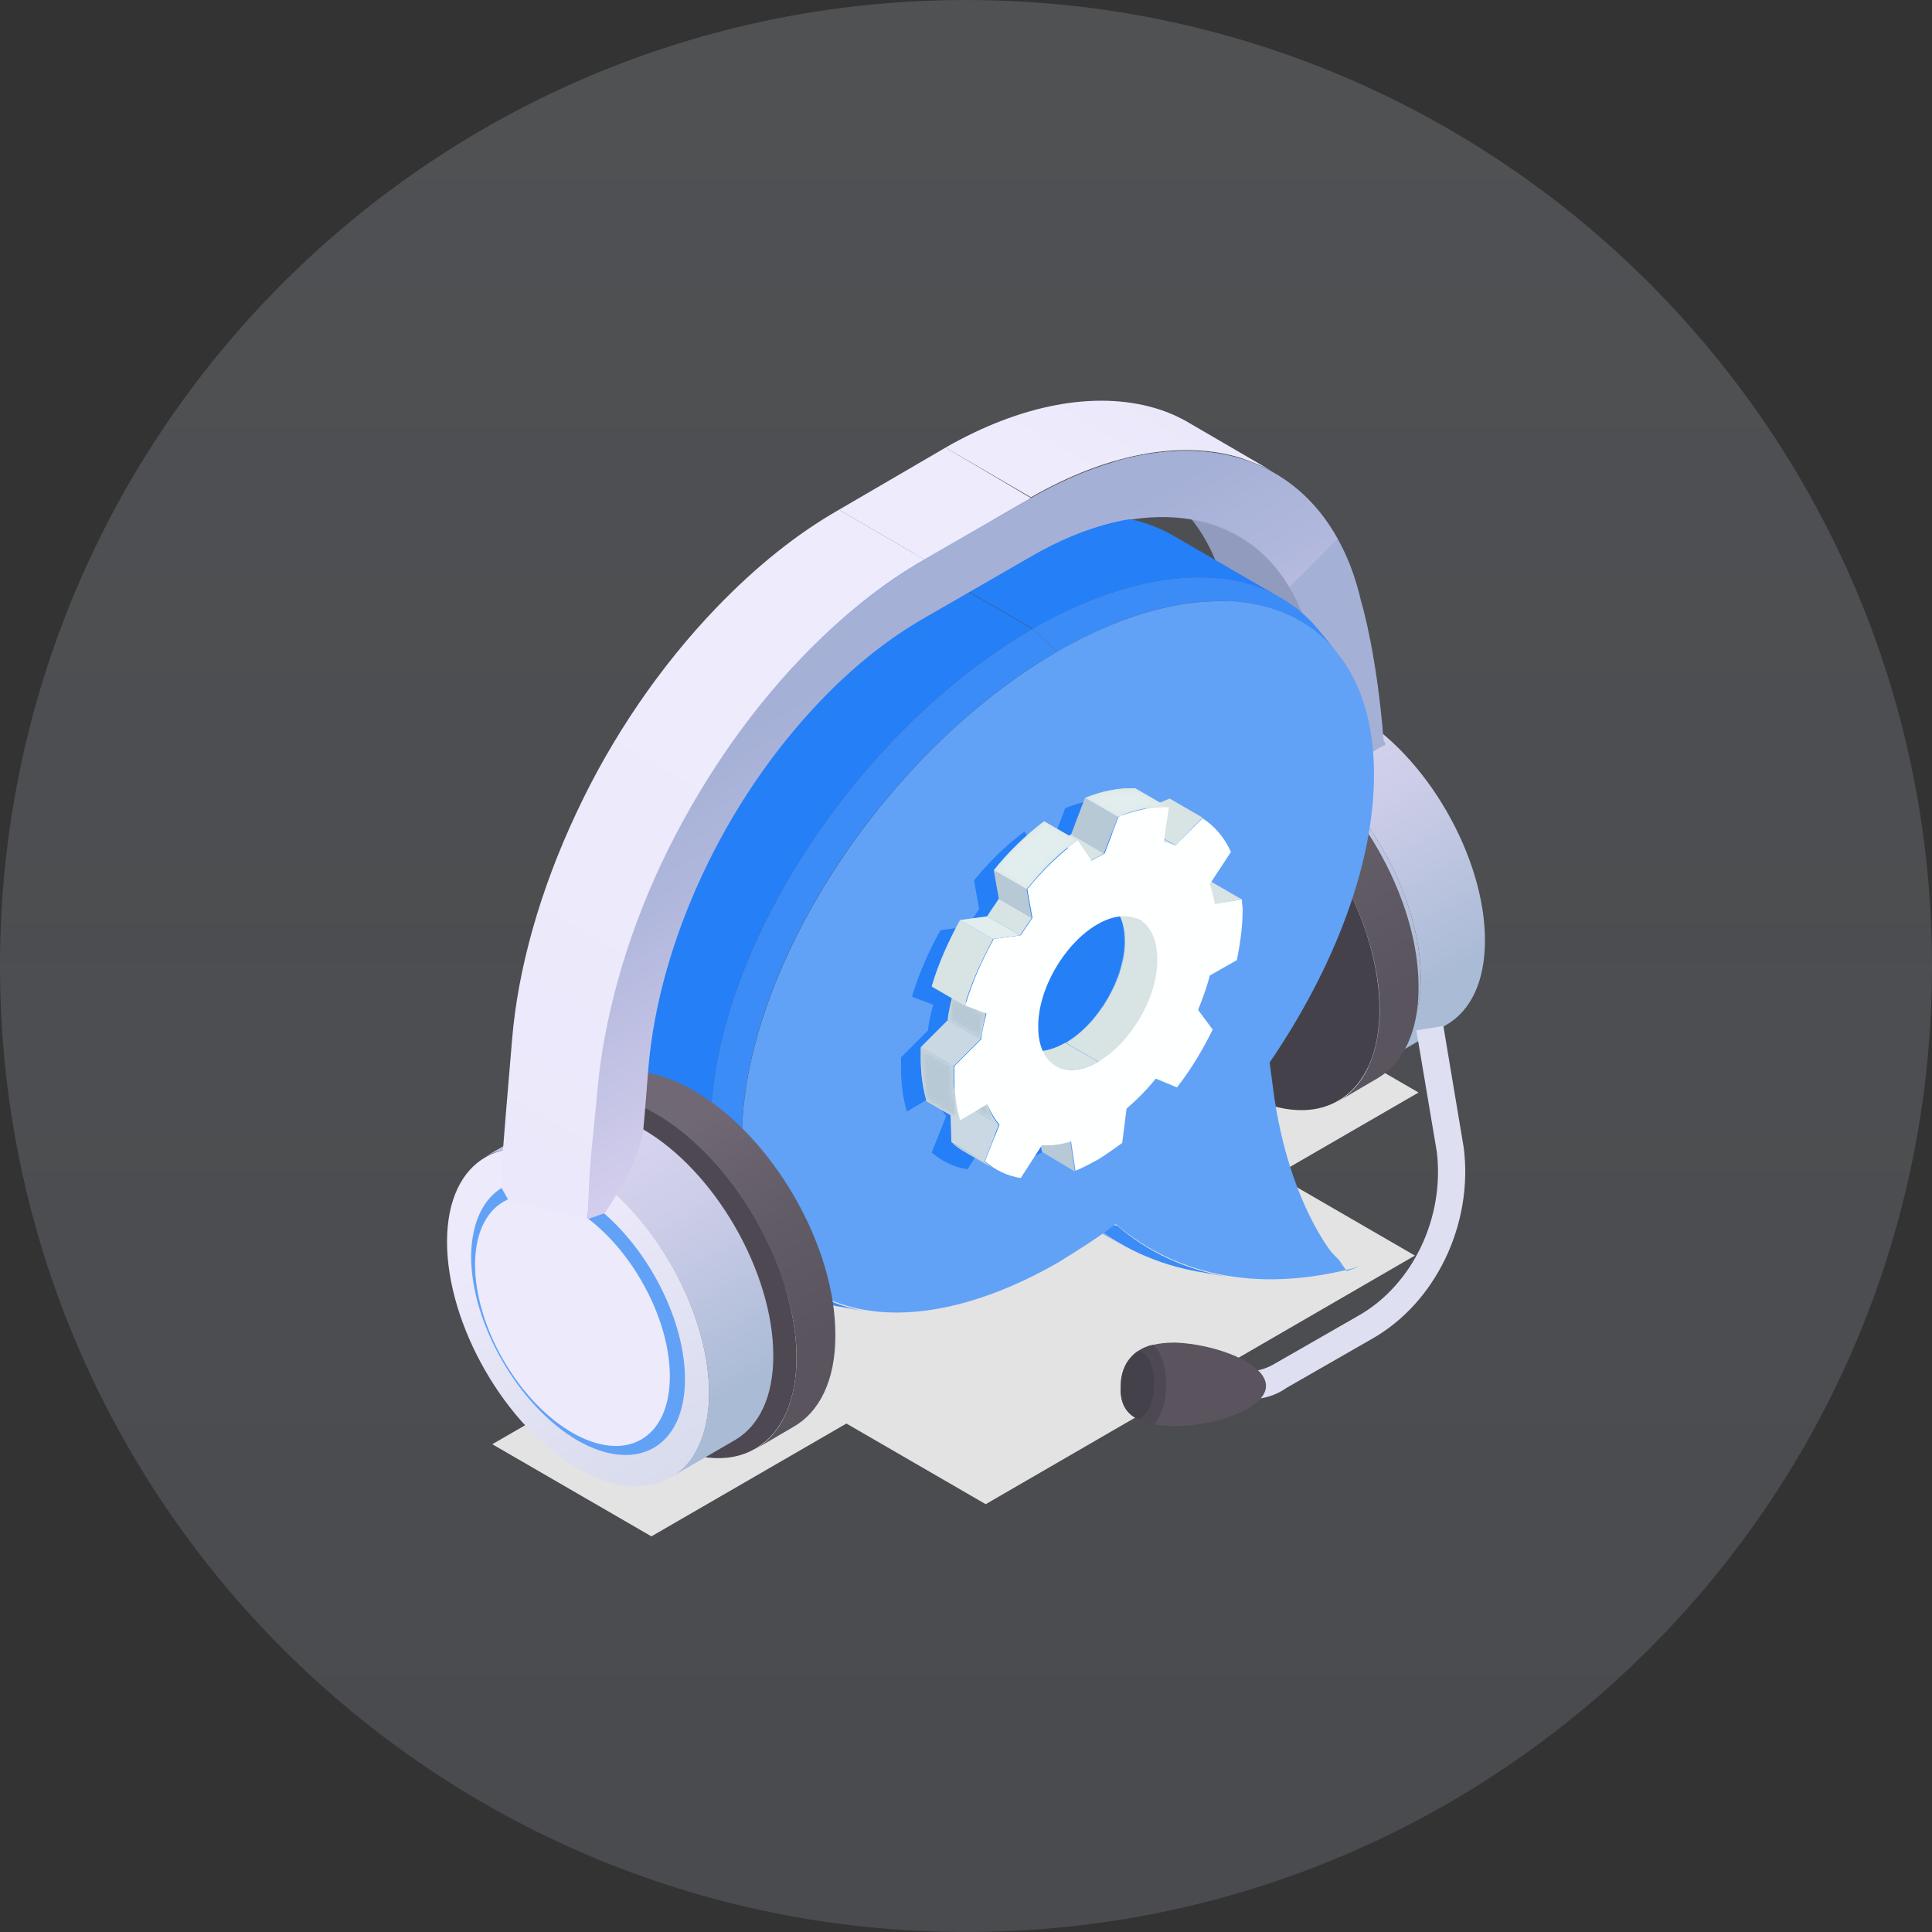 <svg width="376" height="376" viewBox="0 0 376 376" fill="none" xmlns="http://www.w3.org/2000/svg">
<rect x="0" y="0" width="376" height="376" fill="#333333" stroke="none"/>
<path d="M188 376C291.83 376 376 291.83 376 188C376 84.171 291.83 0 188 0C84.171 0 0 84.171 0 188C0 291.83 84.171 376 188 376Z" fill="url(#paint0_linear_1285_35029)" fill-opacity="0.6"/>
<g clip-path="url(#clip0_1285_35029)">
<path d="M191.835 292.74L160.868 274.81L244.395 226.426L275.363 244.356L191.835 292.74Z" fill="#E3E3E3"/>
<path d="M126.775 299.001L95.807 281.071L245.105 194.691L276.073 212.622L126.775 299.001Z" fill="#E3E3E3"/>
<path d="M251.071 146.165L263.572 138.908C256.469 134.781 250.077 134.496 245.389 137.058L232.888 144.315C237.576 141.611 243.969 142.038 251.071 146.165Z" fill="url(#paint1_linear_1285_35029)"/>
<path d="M251.071 146.164L263.572 138.906C277.635 147.018 289 166.798 289 183.021C289 191.132 286.158 196.682 281.613 199.386L269.112 206.644C273.658 203.94 276.499 198.248 276.499 190.278C276.499 174.056 265.135 154.275 251.071 146.164Z" fill="url(#paint2_linear_1285_35029)"/>
<path d="M251.071 146.166C265.135 154.278 276.499 174.058 276.499 190.281C276.499 206.504 264.993 213.05 250.929 204.938C236.866 196.827 225.502 177.047 225.502 160.824C225.502 144.459 237.008 137.913 251.071 146.166Z" fill="url(#paint3_linear_1285_35029)"/>
<path d="M249.935 154.421C239.423 148.444 231.042 153.282 230.9 165.236C230.9 177.19 239.281 191.847 249.793 197.966C260.305 203.943 268.686 199.105 268.828 187.151C268.97 175.197 260.305 160.398 249.935 154.421Z" fill="url(#paint4_linear_1285_35029)"/>
<path d="M255.191 125.106L238.571 115.43C238.713 115.857 241.838 126.245 242.974 144.175C245.673 145.171 253.77 149.156 259.594 153.994C258.458 135.922 255.333 125.533 255.191 125.106Z" fill="#919BBD"/>
<path d="M241.128 104.329L224.507 94.652C231.326 98.637 236.298 105.61 238.571 115.571L255.191 125.248C253.06 115.287 247.946 108.314 241.128 104.329Z" fill="#919BBD"/>
<path d="M216.978 89.814C225.786 87.252 234.167 87.11 241.412 89.244C253.202 92.802 261.583 102.621 264.85 116.852C265.277 118.275 267.976 127.809 269.254 143.89C269.254 144.459 269.822 144.459 269.538 145.028C264.85 146.878 259.595 153.851 259.595 153.851C258.458 135.92 255.333 125.532 255.191 125.248C250.787 105.894 235.587 97.356 216.836 101.767C216.978 97.64 216.978 93.798 216.978 89.814Z" fill="#A5B0D6"/>
<path d="M260.457 214.2C271.174 207.96 271.138 187.864 260.375 169.313C249.613 150.762 232.2 140.782 221.483 147.022C210.765 153.262 210.802 173.359 221.564 191.909C232.327 210.46 249.74 220.44 260.457 214.2Z" fill="#45414A"/>
<path d="M229.053 142.611C234.025 139.765 240.986 140.049 248.657 144.603C263.856 153.426 276.215 174.772 276.073 192.275C276.073 200.956 272.948 207.075 267.976 209.921L260.447 214.332C265.419 211.486 268.402 205.367 268.544 196.687C268.544 179.183 256.328 157.837 241.128 149.014C233.457 144.603 226.496 144.176 221.524 147.022L229.053 142.611Z" fill="url(#paint5_linear_1285_35029)"/>
<path d="M259.594 244.501C258.742 243.22 257.748 242.082 256.753 240.801C257.89 242.366 259.168 243.789 260.589 245.212L262.151 247.489C261.299 246.635 260.447 245.639 259.594 244.501Z" fill="#61A2F7"/>
<path d="M217.973 242.082L197.091 229.986C194.96 228.705 192.829 227.282 190.982 225.574L211.864 237.67C213.711 239.378 215.842 240.801 217.973 242.082Z" fill="#61A2F7"/>
<path d="M238.855 248.485C237.008 248.201 235.019 247.774 233.173 247.489C225.218 246.066 217.973 242.793 212.007 237.812L217.405 238.524C223.513 243.789 230.758 247.062 238.855 248.485Z" fill="#3B8CF7"/>
<path d="M213.143 99.775C214.99 100.059 216.837 100.486 218.683 100.771C208.029 98.921 194.676 101.909 180.045 110.305L175.215 109.167C189.562 100.771 202.631 97.925 213.143 99.775Z" fill="#61A2F7"/>
<path d="M228.485 104.328L249.367 116.424C237.718 109.735 220.388 111.158 201.068 122.4L180.187 110.304C199.506 99.062 216.836 97.497 228.485 104.328Z" fill="#257FF7"/>
<path d="M256.47 122.402C257.606 123.825 258.885 125.248 260.021 126.814C249.651 114.149 229.195 113.295 205.757 126.814L200.927 122.402C224.934 108.599 245.674 109.452 256.47 122.402Z" fill="#3B8CF7"/>
<path d="M124.928 232.547C123.791 231.124 122.513 229.7 121.377 228.135C116.689 222.443 113.99 214.332 113.99 204.228C113.848 171.498 141.264 128.806 175.357 109.168L180.187 110.306C145.384 130.371 117.257 174.059 117.399 207.785C117.399 218.316 120.098 226.57 124.928 232.547Z" fill="#61A2F7"/>
<path d="M152.912 250.618L132.03 238.522C122.939 233.256 117.399 222.726 117.257 207.784C117.115 174.057 145.241 130.37 180.045 110.305L200.926 122.401C166.265 142.466 138.139 186.153 138.281 219.88C138.281 234.822 143.821 245.352 152.912 250.618Z" fill="#257FF7"/>
<path d="M205.756 126.813C239.849 107.175 267.407 117.99 267.407 150.721C267.407 167.939 259.879 188.005 247.094 206.789L247.662 211.058C249.651 227.423 255.475 240.515 262.151 247.346L264.566 246.492C245.957 251.615 229.621 248.769 217.121 238.238C213.001 241.369 209.45 243.504 206.04 245.638C171.948 265.276 144.389 254.461 144.389 221.731C144.389 189.143 171.663 146.594 205.756 126.813Z" fill="#61A2F7"/>
<path d="M230.332 185.158L225.076 188.146C224.507 190.423 223.655 192.7 222.803 194.834L225.644 198.677C223.655 202.661 221.382 206.503 218.683 209.919L214.564 208.211C212.859 210.346 210.87 212.338 208.882 214.045L208.029 220.734C206.467 221.872 205.046 222.868 203.484 223.865C201.921 224.718 200.358 225.572 198.938 226.141L198.085 220.449C196.097 221.018 194.25 221.303 192.403 221.161L188.284 227.564C185.585 227.138 183.312 225.999 181.323 224.291L184.164 217.176C183.17 216.038 182.46 214.757 181.749 213.192L176.493 216.322C175.783 213.903 175.357 211.057 175.357 207.926C175.357 207.215 175.357 206.503 175.357 205.792L180.613 200.526C180.755 198.819 181.181 197.253 181.607 195.546L177.488 193.98C178.766 189.569 180.755 185.158 183.028 181.031L188.284 180.319C188.994 179.181 189.846 178.042 190.557 176.904L189.562 171.354C192.545 167.654 195.813 164.523 199.364 161.819L202.063 165.804C202.489 165.519 202.915 165.235 203.341 165.092C203.768 164.808 204.194 164.666 204.62 164.381L207.319 157.266C210.87 155.843 214.138 155.273 217.121 155.416L216.126 162.104C216.979 162.246 217.689 162.531 218.399 162.816L223.655 157.55C225.928 158.973 227.917 161.25 229.195 164.096L225.076 170.5C225.502 171.639 225.786 172.919 226.07 174.342L231.326 173.488C231.326 174.2 231.468 174.769 231.468 175.481C231.468 178.611 231.042 181.885 230.332 185.158Z" fill="#257FF7"/>
<path d="M168.254 255.173C166.407 254.888 164.561 254.462 162.714 254.177C147.798 251.615 138.281 239.662 138.281 219.881C138.139 186.155 166.265 142.467 200.926 122.402L205.756 126.814C171.663 146.594 144.247 189.143 144.389 221.874C144.531 240.943 153.765 252.612 168.254 255.173Z" fill="#3B8CF7"/>
<path d="M147 281.927C157.717 275.687 157.681 255.59 146.918 237.039C136.156 218.489 118.743 208.509 108.026 214.749C97.308 220.988 97.345 241.085 108.107 259.636C118.87 278.187 136.283 288.167 147 281.927Z" fill="#4D4852"/>
<path d="M115.553 210.345C120.525 207.499 127.485 207.784 135.156 212.337C150.356 221.16 162.715 242.506 162.572 260.01C162.572 268.69 159.447 274.809 154.475 277.655L146.947 282.067C151.918 279.221 154.902 273.102 155.044 264.421C155.044 246.917 142.827 225.572 127.627 216.749C119.956 212.195 112.996 211.768 108.024 214.614L115.553 210.345Z" fill="url(#paint6_linear_1285_35029)"/>
<path d="M112.57 226.993L125.07 219.736C117.968 215.609 111.575 215.324 106.887 217.886L94.387 225.143C99.075 222.582 105.467 223.009 112.57 226.993Z" fill="#BFC0E3"/>
<path d="M112.569 226.996L125.07 219.738C139.133 227.85 150.498 247.63 150.498 263.853C150.498 271.964 147.657 277.514 143.111 280.218L130.61 287.476C135.156 284.772 137.997 279.08 137.997 271.11C137.997 254.888 126.633 235.25 112.569 226.996Z" fill="url(#paint7_linear_1285_35029)"/>
<path d="M112.57 226.996C126.633 235.107 137.997 254.888 137.997 271.111C137.997 287.333 126.491 293.879 112.428 285.768C98.364 277.657 87 257.876 87 241.653C87 225.431 98.506 218.885 112.57 226.996Z" fill="url(#paint8_linear_1285_35029)"/>
<path d="M112.569 232.543C124.076 239.231 133.309 255.312 133.309 268.404C133.309 281.638 123.934 286.904 112.427 280.358C100.921 273.669 91.688 257.589 91.688 244.497C91.83 231.262 101.063 225.855 112.569 232.543Z" fill="#61A2F7"/>
<path d="M124.83 280.128C132.224 275.823 132.209 261.977 124.798 249.202C117.386 236.427 105.384 229.561 97.991 233.866C90.597 238.17 90.612 252.016 98.023 264.791C105.435 277.566 117.437 284.432 124.83 280.128Z" fill="#EDEAFB"/>
<path d="M224.792 79.424C227.207 80.135 229.48 81.131 231.61 82.412L248.231 92.089C246.1 90.808 243.827 89.954 241.412 89.1C229.764 85.543 215.274 88.389 200.643 96.785L184.022 87.108C198.654 78.712 213.143 76.008 224.792 79.424Z" fill="url(#paint9_linear_1285_35029)"/>
<path d="M200.642 96.928L184.022 87.109L163.282 99.205L179.902 108.882L200.642 96.928Z" fill="#EEEBFC"/>
<path d="M179.903 108.88L163.283 99.203C155.043 103.899 147.088 110.303 139.418 118.272C128.621 129.514 119.104 143.318 112.143 158.26C105.183 173.06 100.779 188.428 99.643 202.517C98.932 211.055 97.654 225.712 97.654 227.562C97.654 227.847 97.654 231.262 97.654 231.262L98.932 233.539L114.416 237.239C113.99 239.801 115.553 221.87 116.405 212.193C117.683 198.105 121.945 182.736 128.906 167.937C136.008 152.994 145.384 139.191 156.18 127.949C163.709 119.98 171.664 113.576 179.903 108.88Z" fill="url(#paint10_linear_1285_35029)"/>
<path d="M116.263 212.195C117.541 198.107 121.803 182.738 128.763 167.938C135.866 152.996 145.242 139.192 156.038 127.95C163.567 120.124 171.664 113.72 179.903 108.881L200.642 96.928C215.274 88.532 229.763 85.686 241.412 89.243C249.509 91.663 256.043 97.07 260.305 104.897C257.18 108.028 254.055 111.158 250.929 114.289C241.838 98.635 222.235 95.789 200.642 108.312L179.903 120.266C172.942 124.25 166.123 129.658 159.731 136.346C141.122 155.7 128.337 183.022 126.206 207.641C125.922 210.914 125.638 215.183 125.212 219.737C124.644 226.141 117.683 236.102 117.683 236.102L114.416 237.241C114.558 226.71 115.41 221.872 116.263 212.195Z" fill="url(#paint11_linear_1285_35029)"/>
<path d="M242.406 272.39C239.707 272.39 236.866 271.678 234.451 270.255L232.605 269.259L235.304 264.563L237.15 265.559C240.418 267.409 244.537 267.409 247.804 265.559L264.425 256.025C274.937 250.048 281.187 236.956 279.624 224.148L275.647 200.526L280.903 199.672L284.88 223.437C286.727 238.379 279.34 253.606 266.982 260.579L250.361 270.113C247.947 271.821 245.247 272.39 242.406 272.39Z" fill="#DEE0F1"/>
<path d="M246.384 269.827C246.242 274.239 236.156 277.654 228.201 277.512C226.922 277.512 225.786 277.37 224.792 277.227C223.513 276.943 222.519 276.658 221.666 276.231C218.967 274.95 218.115 272.673 218.257 269.827C218.257 267.266 219.109 264.704 221.524 262.997C222.377 262.427 223.229 262.001 224.507 261.716C225.644 261.431 227.064 261.289 228.769 261.289C236.44 261.574 246.526 265.274 246.384 269.827Z" fill="#5B545F"/>
<path d="M226.07 274.665C225.644 275.661 225.218 276.515 224.65 277.226C223.371 276.941 222.377 276.657 221.525 276.23C218.826 274.949 217.973 272.672 218.116 269.826C218.116 267.265 218.968 264.703 221.383 262.996C222.235 262.426 223.087 261.999 224.366 261.715C224.65 261.857 224.934 262.142 225.076 262.426C227.065 265.13 227.633 270.538 226.07 274.665Z" fill="#4D4852"/>
<path d="M236.44 175.909L230.048 172.209L235.304 171.355L241.696 175.055L236.44 175.909Z" fill="#D8E3E3"/>
<path d="M209.166 227.99L202.773 224.148L201.779 218.598L208.313 222.298L209.166 227.99Z" fill="#B8C9D6"/>
<path d="M215.558 175.48L221.95 179.18C224.081 180.461 225.36 183.023 225.36 186.58C225.36 193.98 220.246 202.945 213.853 206.645L207.461 202.945C213.853 199.245 219.109 190.28 218.967 182.88C218.825 179.18 217.547 176.619 215.558 175.48Z" fill="#D8E3E3"/>
<mask id="mask0_1285_35029" style="mask-type:luminance" maskUnits="userSpaceOnUse" x="207" y="175" width="19" height="32">
<path d="M215.558 175.48L221.95 179.18C224.081 180.461 225.36 183.023 225.36 186.58C225.36 193.98 220.246 202.945 213.853 206.645L207.461 202.945C213.853 199.245 219.109 190.28 218.967 182.88C218.825 179.18 217.547 176.619 215.558 175.48Z" fill="white"/>
</mask>
<g mask="url(#mask0_1285_35029)">
<path d="M213.711 206.645L207.319 202.945C213.711 199.245 218.967 190.28 218.825 182.88C218.825 179.18 217.547 176.619 215.416 175.48L221.808 179.18C223.939 180.461 225.218 183.023 225.218 186.58C225.36 193.98 220.104 202.945 213.711 206.645Z" fill="#D8E3E3"/>
</g>
<path d="M205.472 207.499L199.08 203.799C201.211 205.08 204.052 204.795 207.319 202.945L213.712 206.645C210.444 208.495 207.603 208.638 205.472 207.499Z" fill="#D8E3E3"/>
<mask id="mask1_1285_35029" style="mask-type:luminance" maskUnits="userSpaceOnUse" x="199" y="202" width="15" height="7">
<path d="M205.472 207.499L199.08 203.799C201.211 205.08 204.052 204.795 207.319 202.945L213.712 206.645C210.444 208.495 207.603 208.638 205.472 207.499Z" fill="white"/>
</mask>
<g mask="url(#mask1_1285_35029)">
<path d="M205.472 207.499L199.08 203.799C201.211 205.08 204.052 204.795 207.319 202.945L213.712 206.645C210.444 208.495 207.603 208.638 205.472 207.499Z" fill="#D8E3E3"/>
</g>
<path d="M228.769 164.522L219.109 158.972L227.633 155.414L234.025 159.114L228.769 164.522Z" fill="#D8E3E3"/>
<path d="M193.824 227.707L187.432 224.007C186.721 223.58 185.869 223.011 185.301 222.441L191.693 226.141C192.261 226.711 192.972 227.28 193.824 227.707Z" fill="#B8C9D6"/>
<mask id="mask2_1285_35029" style="mask-type:luminance" maskUnits="userSpaceOnUse" x="185" y="222" width="9" height="6">
<path d="M193.824 227.707L187.432 224.007C186.721 223.58 185.869 223.011 185.301 222.441L191.693 226.141C192.261 226.711 192.972 227.28 193.824 227.707Z" fill="white"/>
</mask>
<g mask="url(#mask2_1285_35029)">
<path d="M193.824 227.707L187.432 224.007C186.721 223.58 185.869 223.011 185.301 222.441L191.693 226.141C192.261 226.711 192.972 227.28 193.824 227.707Z" fill="#D8E3E3"/>
</g>
<path d="M226.354 163.812L216.836 158.262C217.689 158.404 218.399 158.689 219.109 158.973L228.627 164.523C228.059 164.239 227.206 163.954 226.354 163.812Z" fill="#D8E3E3"/>
<mask id="mask3_1285_35029" style="mask-type:luminance" maskUnits="userSpaceOnUse" x="216" y="158" width="13" height="7">
<path d="M226.354 163.812L216.836 158.262C217.689 158.404 218.399 158.689 219.109 158.973L228.627 164.523C228.059 164.239 227.206 163.954 226.354 163.812Z" fill="white"/>
</mask>
<g mask="url(#mask3_1285_35029)">
<path d="M226.354 163.812L216.836 158.262C217.689 158.404 218.399 158.689 219.109 158.973L228.627 164.523C228.059 164.239 227.206 163.954 226.354 163.812Z" fill="#D8E3E3"/>
</g>
<path d="M191.551 226.143L185.159 222.301L184.875 213.336L194.392 218.886L191.551 226.143Z" fill="#CAD8E3"/>
<path d="M194.392 218.884L184.874 213.334C183.88 212.195 186.295 212.765 185.727 211.199L192.119 214.899C192.687 216.465 193.398 217.888 194.392 218.884Z" fill="#D8E3E3"/>
<mask id="mask4_1285_35029" style="mask-type:luminance" maskUnits="userSpaceOnUse" x="184" y="211" width="11" height="8">
<path d="M194.392 218.884L184.874 213.334C183.88 212.195 186.295 212.765 185.727 211.199L192.119 214.899C192.687 216.465 193.398 217.888 194.392 218.884Z" fill="white"/>
</mask>
<g mask="url(#mask4_1285_35029)">
<path d="M194.392 218.884L184.874 213.334C183.88 212.195 186.295 212.765 185.727 211.199L192.119 214.899C192.687 216.465 193.398 217.888 194.392 218.884Z" fill="#B8C9D6"/>
</g>
<path d="M214.848 166.089L208.456 162.389L211.155 155.273L217.547 158.973L214.848 166.089Z" fill="#B8C9D6"/>
<path d="M217.547 158.973L211.154 155.274C214.706 153.85 217.973 153.281 220.956 153.424L227.348 157.123C224.365 156.839 221.098 157.408 217.547 158.973Z" fill="#D8E3E3"/>
<mask id="mask5_1285_35029" style="mask-type:luminance" maskUnits="userSpaceOnUse" x="211" y="153" width="17" height="6">
<path d="M217.547 158.973L211.154 155.274C214.706 153.85 217.973 153.281 220.956 153.424L227.348 157.123C224.365 156.839 221.098 157.408 217.547 158.973Z" fill="white"/>
</mask>
<g mask="url(#mask5_1285_35029)">
<path d="M217.547 158.973L211.154 155.274C214.706 153.85 217.973 153.281 220.956 153.424L227.348 157.123C224.365 156.839 221.098 157.408 217.547 158.973Z" fill="#E2EDED"/>
</g>
<path d="M212.291 167.514L205.898 163.814C206.325 163.529 206.751 163.244 207.177 163.102C207.603 162.818 208.029 162.675 208.455 162.391L214.848 166.091C214.422 166.375 213.995 166.517 213.569 166.802C213.143 166.944 212.717 167.229 212.291 167.514Z" fill="#D8E3E3"/>
<mask id="mask6_1285_35029" style="mask-type:luminance" maskUnits="userSpaceOnUse" x="205" y="162" width="10" height="6">
<path d="M212.291 167.514L205.898 163.814C206.325 163.529 206.751 163.244 207.177 163.102C207.603 162.818 208.029 162.675 208.455 162.391L214.848 166.091C214.422 166.375 213.995 166.517 213.569 166.802C213.143 166.944 212.717 167.229 212.291 167.514Z" fill="white"/>
</mask>
<g mask="url(#mask6_1285_35029)">
<path d="M212.291 167.514L205.898 163.814C206.325 163.529 206.751 163.244 207.177 163.102C207.603 162.818 208.029 162.675 208.455 162.391L214.848 166.091C214.422 166.375 213.995 166.517 213.569 166.802C213.143 166.944 212.717 167.229 212.291 167.514Z" fill="#D8E3E3"/>
</g>
<path d="M190.841 202.235L184.448 198.535C184.59 196.828 185.016 195.262 185.443 193.555L191.835 197.255C191.409 198.962 191.125 200.67 190.841 202.235Z" fill="#D8E3E3"/>
<mask id="mask7_1285_35029" style="mask-type:luminance" maskUnits="userSpaceOnUse" x="184" y="193" width="8" height="10">
<path d="M190.841 202.235L184.448 198.535C184.59 196.828 185.016 195.262 185.443 193.555L191.835 197.255C191.409 198.962 191.125 200.67 190.841 202.235Z" fill="white"/>
</mask>
<g mask="url(#mask7_1285_35029)">
<path d="M190.841 202.235L184.448 198.535C184.59 196.828 185.016 195.262 185.443 193.555L191.835 197.255C191.409 198.962 191.125 200.67 190.841 202.235Z" fill="#B8C9D6"/>
</g>
<path d="M186.721 218.031L180.329 214.331C179.619 211.912 179.192 209.066 179.192 205.935C179.192 205.224 179.192 204.512 179.192 203.801L185.585 207.501C185.585 208.212 185.585 208.924 185.585 209.635C185.585 212.766 186.011 215.612 186.721 218.031Z" fill="#D8E3E3"/>
<mask id="mask8_1285_35029" style="mask-type:luminance" maskUnits="userSpaceOnUse" x="179" y="203" width="8" height="16">
<path d="M186.721 218.031L180.329 214.331C179.619 211.912 179.192 209.066 179.192 205.935C179.192 205.224 179.192 204.512 179.192 203.801L185.585 207.501C185.585 208.212 185.585 208.924 185.585 209.635C185.585 212.766 186.011 215.612 186.721 218.031Z" fill="white"/>
</mask>
<g mask="url(#mask8_1285_35029)">
<path d="M186.721 218.031L180.329 214.331C179.619 211.912 179.192 209.066 179.192 205.935C179.192 205.224 179.192 204.512 179.192 203.801L185.585 207.501C185.585 208.212 185.585 208.924 185.585 209.635C185.585 212.766 186.011 215.612 186.721 218.031Z" fill="#B8C9D6"/>
</g>
<path d="M185.585 207.5L179.192 203.8L184.448 198.535L190.841 202.235L185.585 207.5Z" fill="#CAD8E3"/>
<path d="M198.512 182.025L192.119 178.325C192.829 177.187 193.682 176.049 194.392 174.91L200.784 178.61C200.074 179.749 199.222 180.887 198.512 182.025Z" fill="#D8E3E3"/>
<mask id="mask9_1285_35029" style="mask-type:luminance" maskUnits="userSpaceOnUse" x="192" y="174" width="9" height="9">
<path d="M198.512 182.025L192.119 178.325C192.829 177.187 193.682 176.049 194.392 174.91L200.784 178.61C200.074 179.749 199.222 180.887 198.512 182.025Z" fill="white"/>
</mask>
<g mask="url(#mask9_1285_35029)">
<path d="M198.512 182.025L192.119 178.325C192.829 177.187 193.682 176.049 194.392 174.91L200.784 178.61C200.074 179.749 199.222 180.887 198.512 182.025Z" fill="#D8E3E3"/>
</g>
<path d="M200.784 178.613L194.392 174.913L193.397 169.363L199.79 173.063L200.784 178.613Z" fill="#B8C9D6"/>
<path d="M199.79 173.063L193.397 169.363C196.381 165.663 199.648 162.532 203.199 159.828L209.592 163.528C206.04 166.09 202.773 169.363 199.79 173.063Z" fill="#D8E3E3"/>
<mask id="mask10_1285_35029" style="mask-type:luminance" maskUnits="userSpaceOnUse" x="193" y="159" width="17" height="15">
<path d="M199.79 173.063L193.397 169.363C196.381 165.663 199.648 162.532 203.199 159.828L209.592 163.528C206.04 166.09 202.773 169.363 199.79 173.063Z" fill="white"/>
</mask>
<g mask="url(#mask10_1285_35029)">
<path d="M199.79 173.063L193.397 169.363C196.381 165.663 199.648 162.532 203.199 159.828L209.592 163.528C206.04 166.09 202.773 169.363 199.79 173.063Z" fill="#E2EDED"/>
</g>
<path d="M187.716 195.689L181.323 191.989C182.602 187.577 184.59 183.166 186.863 179.039L193.256 182.739C190.983 187.008 188.994 191.277 187.716 195.689Z" fill="#D8E3E3"/>
<mask id="mask11_1285_35029" style="mask-type:luminance" maskUnits="userSpaceOnUse" x="181" y="179" width="13" height="17">
<path d="M187.716 195.689L181.323 191.989C182.602 187.577 184.59 183.166 186.863 179.039L193.256 182.739C190.983 187.008 188.994 191.277 187.716 195.689Z" fill="white"/>
</mask>
<g mask="url(#mask11_1285_35029)">
<path d="M187.716 195.689L181.323 191.989C182.602 187.577 184.59 183.166 186.863 179.039L193.256 182.739C190.983 187.008 188.994 191.277 187.716 195.689Z" fill="#D8E3E3"/>
</g>
<path d="M240.701 186.865L235.445 189.853C234.877 192.13 234.025 194.407 233.172 196.541L236.013 200.384C234.025 204.368 231.752 208.21 229.053 211.626L224.933 209.918C223.229 212.053 221.24 214.045 219.251 215.753L218.399 222.441C216.836 223.579 215.416 224.575 213.853 225.572C212.291 226.425 210.728 227.279 209.307 227.848L208.455 222.156C206.466 222.725 204.62 223.01 202.773 222.868L198.653 229.272C195.954 228.845 193.682 227.706 191.693 225.998L194.534 218.883C193.539 217.745 192.829 216.464 192.119 214.899L186.863 218.029C186.153 215.61 185.727 212.764 185.727 209.633C185.727 208.922 185.727 208.21 185.727 207.499L190.983 202.234C191.125 200.526 191.551 198.961 191.977 197.253L187.857 195.687C189.136 191.276 191.125 186.865 193.397 182.738L198.653 182.026C199.364 180.888 200.216 179.749 200.926 178.611L199.932 173.061C202.915 169.361 206.182 166.23 209.734 163.527L212.433 167.511C212.859 167.226 213.285 166.942 213.711 166.8C214.137 166.515 214.563 166.373 214.99 166.088L217.689 158.973C221.24 157.55 224.507 156.98 227.49 157.123L226.496 163.811C227.348 163.953 228.058 164.238 228.769 164.523L234.025 159.257C236.298 160.68 238.286 162.957 239.565 165.803L235.445 172.065C235.871 173.203 236.156 174.484 236.44 175.907L241.696 175.053C241.696 175.765 241.838 176.334 241.838 177.045C241.838 180.176 241.412 183.449 240.701 186.865ZM213.711 206.645C220.103 202.945 225.359 193.98 225.217 186.58C225.217 179.18 219.961 176.192 213.569 179.892C207.177 183.592 201.921 192.557 202.063 199.957C202.063 207.357 207.319 210.345 213.711 206.645Z" fill="#FEFFFF"/>
<path d="M193.256 182.74L186.863 179.04L192.119 178.328L198.512 182.028L193.256 182.74Z" fill="#E2EDED"/>
<path d="M223.94 273.242C223.371 274.807 222.519 275.804 221.525 276.23C218.826 274.95 217.973 272.673 218.116 269.827C218.116 267.265 218.968 264.704 221.383 262.996C222.093 262.996 222.661 263.281 223.229 263.992C224.792 266.127 225.076 270.111 223.94 273.242Z" fill="#45414A"/>
</g>
<defs>
<linearGradient id="paint0_linear_1285_35029" x1="188" y1="0" x2="188" y2="376" gradientUnits="userSpaceOnUse">
<stop stop-color="#E3ECFA" stop-opacity="0.27"/>
<stop offset="1" stop-color="#DAE7FF" stop-opacity="0.22"/>
</linearGradient>
<linearGradient id="paint1_linear_1285_35029" x1="232.891" y1="140.695" x2="263.609" y2="140.695" gradientUnits="userSpaceOnUse">
<stop offset="0.137" stop-color="#AABBD6"/>
<stop offset="0.198" stop-color="#AEBDD8"/>
<stop offset="0.71" stop-color="#CCCDE8"/>
<stop offset="1" stop-color="#D7D3EE"/>
</linearGradient>
<linearGradient id="paint2_linear_1285_35029" x1="284.288" y1="197.772" x2="253.541" y2="144.61" gradientUnits="userSpaceOnUse">
<stop offset="0.137" stop-color="#AABBD6"/>
<stop offset="0.198" stop-color="#AEBDD8"/>
<stop offset="0.71" stop-color="#CCCDE8"/>
<stop offset="1" stop-color="#D7D3EE"/>
</linearGradient>
<linearGradient id="paint3_linear_1285_35029" x1="268.932" y1="206.656" x2="232.885" y2="144.331" gradientUnits="userSpaceOnUse">
<stop offset="0.137" stop-color="#AABBD6"/>
<stop offset="0.198" stop-color="#AEBDD8"/>
<stop offset="0.71" stop-color="#CCCDE8"/>
<stop offset="1" stop-color="#D7D3EE"/>
</linearGradient>
<linearGradient id="paint4_linear_1285_35029" x1="230.91" y1="176.122" x2="268.737" y2="176.122" gradientUnits="userSpaceOnUse">
<stop offset="0.137" stop-color="#AABBD6"/>
<stop offset="0.198" stop-color="#AEBDD8"/>
<stop offset="0.71" stop-color="#CCCDE8"/>
<stop offset="1" stop-color="#D7D3EE"/>
</linearGradient>
<linearGradient id="paint5_linear_1285_35029" x1="273.876" y1="206.543" x2="234.935" y2="139.215" gradientUnits="userSpaceOnUse">
<stop offset="0.165" stop-color="#5A545E"/>
<stop offset="0.453" stop-color="#615B66"/>
<stop offset="0.786" stop-color="#706875"/>
</linearGradient>
<linearGradient id="paint6_linear_1285_35029" x1="160.372" y1="274.196" x2="121.432" y2="206.868" gradientUnits="userSpaceOnUse">
<stop offset="0.165" stop-color="#5A545E"/>
<stop offset="0.453" stop-color="#615B66"/>
<stop offset="0.786" stop-color="#706875"/>
</linearGradient>
<linearGradient id="paint7_linear_1285_35029" x1="145.837" y1="278.719" x2="115.09" y2="225.557" gradientUnits="userSpaceOnUse">
<stop offset="0.137" stop-color="#AABBD6"/>
<stop offset="0.198" stop-color="#AEBDD8"/>
<stop offset="0.71" stop-color="#CCCDE8"/>
<stop offset="1" stop-color="#D7D3EE"/>
</linearGradient>
<linearGradient id="paint8_linear_1285_35029" x1="130.481" y1="287.601" x2="94.434" y2="225.276" gradientUnits="userSpaceOnUse">
<stop stop-color="#D8DCED"/>
<stop offset="0.816" stop-color="#EDEAFB"/>
</linearGradient>
<linearGradient id="paint9_linear_1285_35029" x1="209.113" y1="101.758" x2="223.116" y2="77.546" gradientUnits="userSpaceOnUse">
<stop offset="0.291" stop-color="#EEEBFC"/>
<stop offset="1" stop-color="#EAE8FA"/>
</linearGradient>
<linearGradient id="paint10_linear_1285_35029" x1="93.955" y1="230.684" x2="168.317" y2="102.113" gradientUnits="userSpaceOnUse">
<stop stop-color="#EAE8FA"/>
<stop offset="0.709" stop-color="#EEEBFC"/>
</linearGradient>
<linearGradient id="paint11_linear_1285_35029" x1="198.064" y1="189.601" x2="158.528" y2="121.242" gradientUnits="userSpaceOnUse">
<stop stop-color="#D5CEEE"/>
<stop offset="0.101" stop-color="#CECAEA"/>
<stop offset="0.587" stop-color="#B0B7DC"/>
<stop offset="0.863" stop-color="#A5B0D6"/>
</linearGradient>
<clipPath id="clip0_1285_35029">
<rect width="202" height="221" fill="white" transform="translate(87 78)"/>
</clipPath>
</defs>
</svg>
